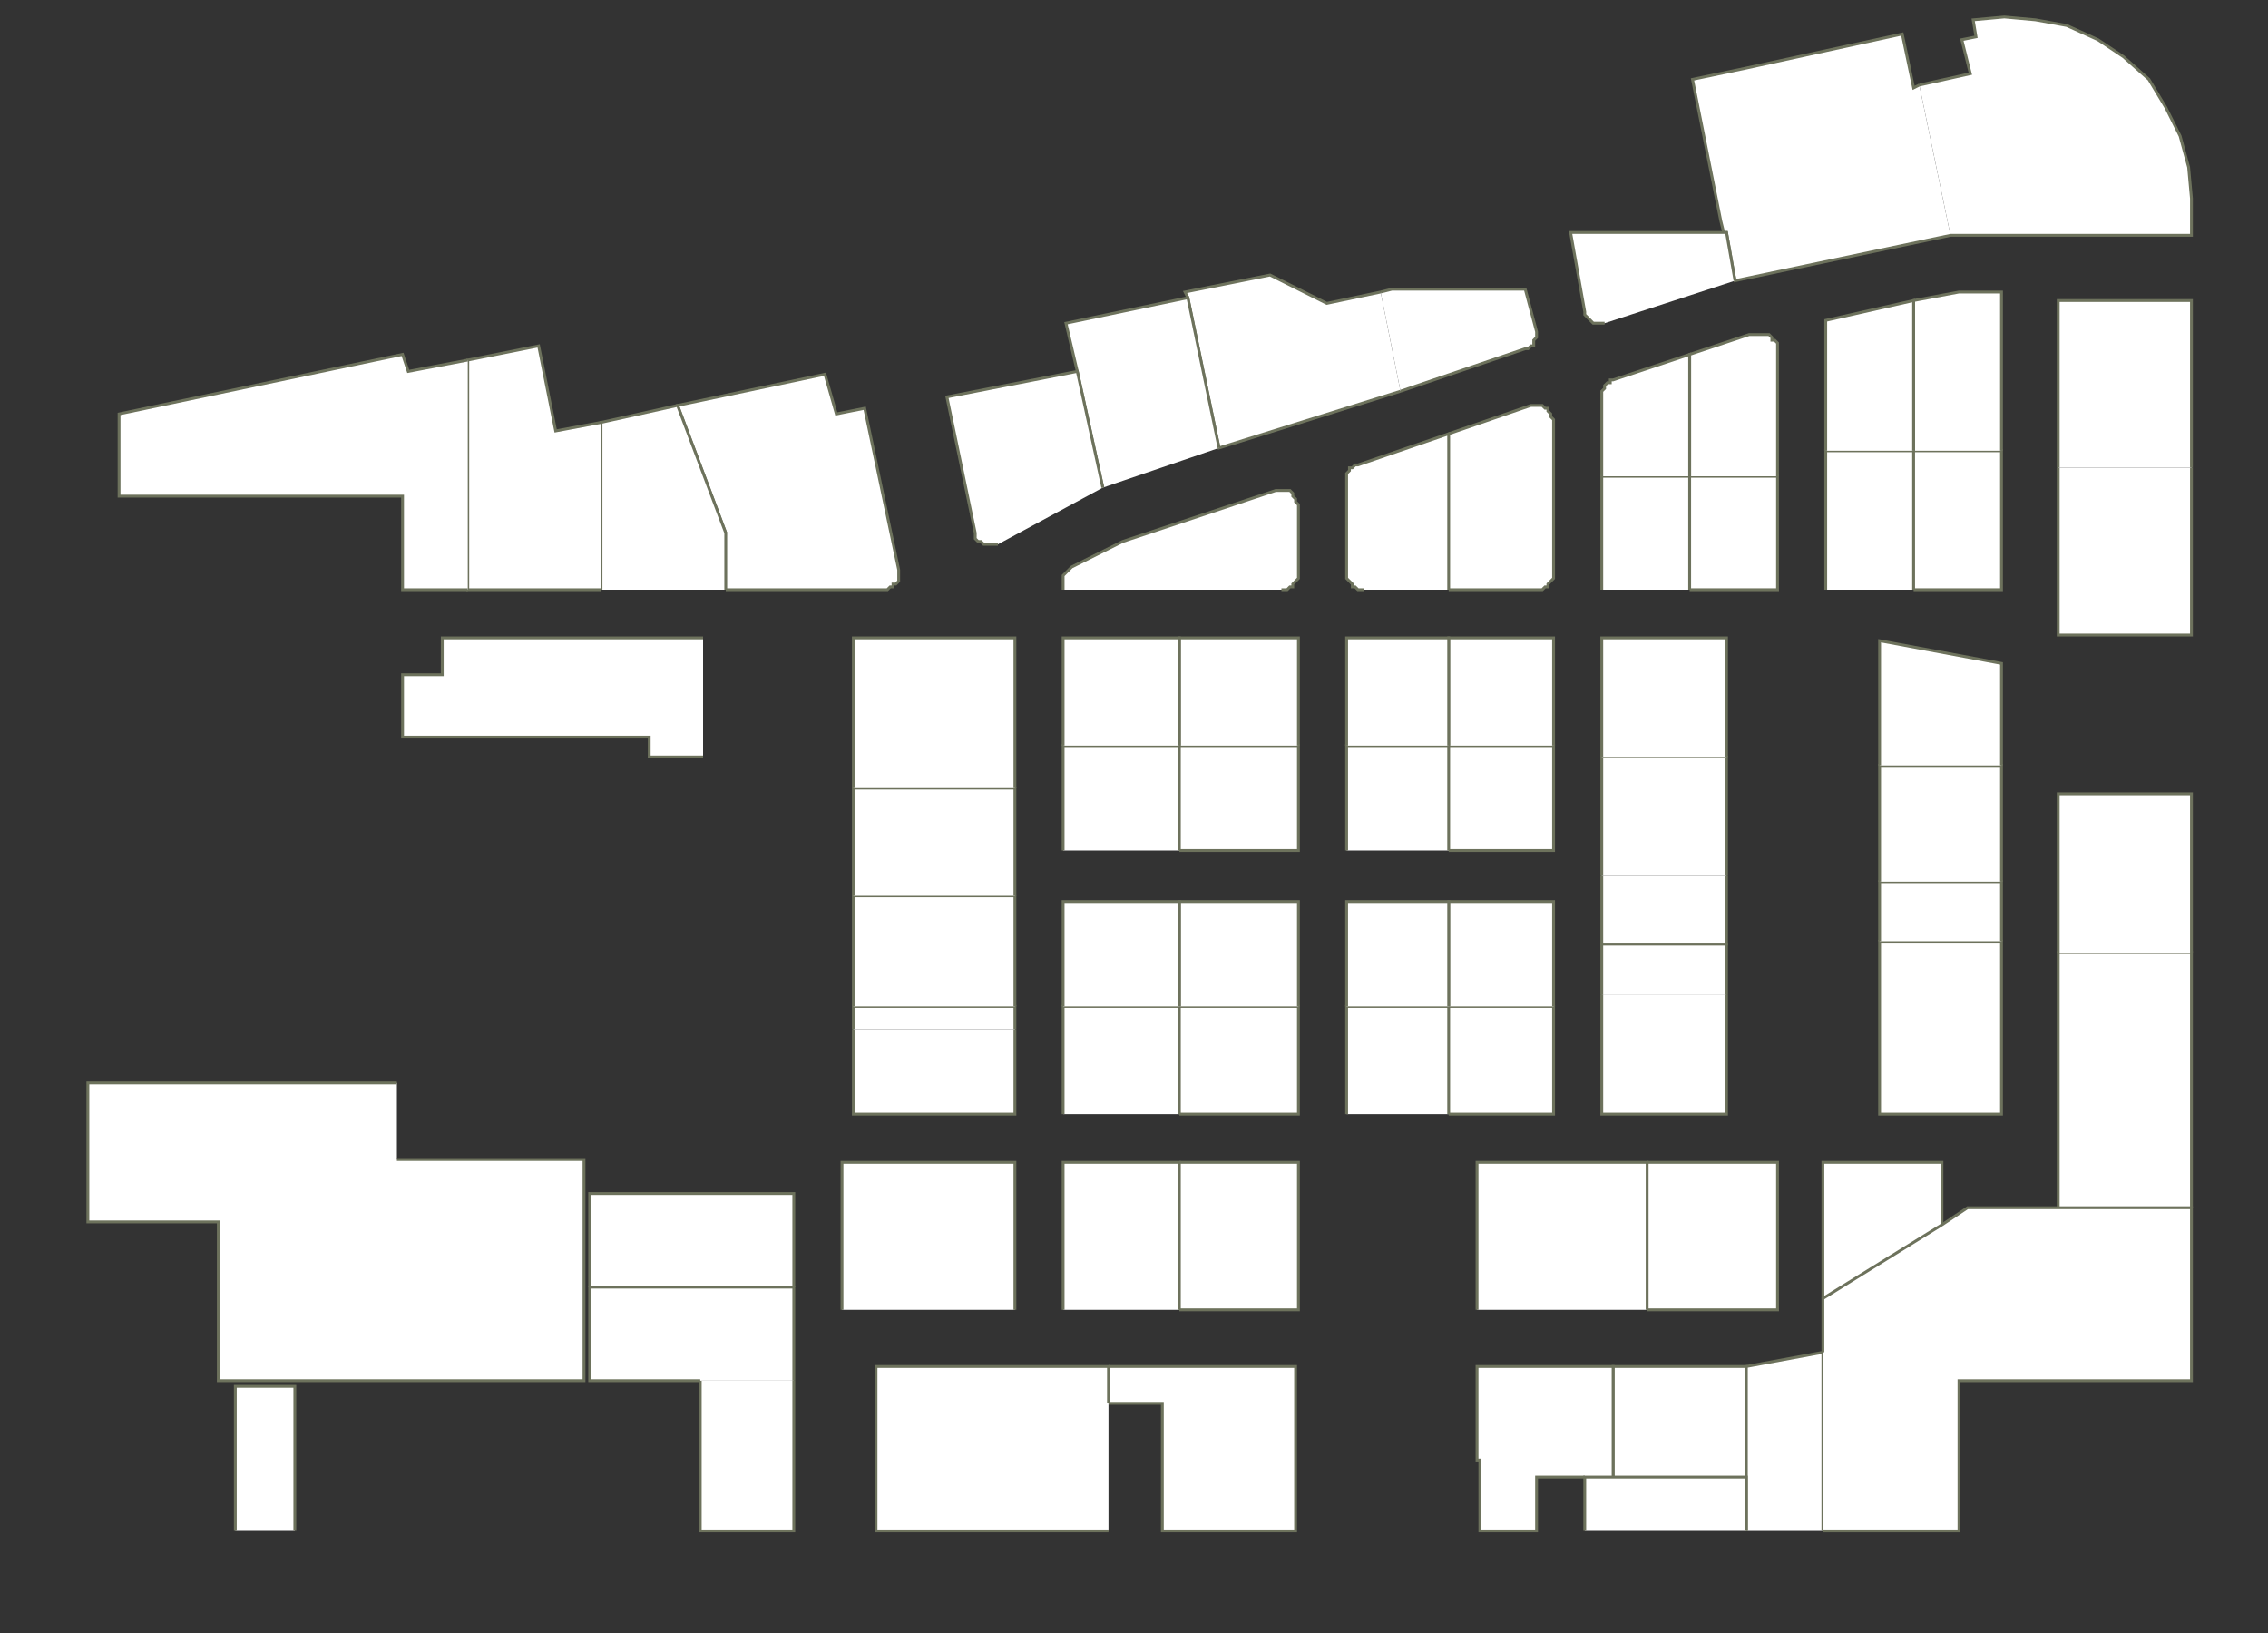 <?xml version="1.0" encoding="utf-8" ?>
<svg baseProfile="full" height="576" version="1.1" width="800" xmlns="http://www.w3.org/2000/svg" xmlns:ev="http://www.w3.org/2001/xml-events" xmlns:xlink="http://www.w3.org/1999/xlink"><rect width="100%" height="100%" fill="#333333" stroke="none"/><defs /><g id="1A06A" stroke="red"><polyline fill="#FFFFFF" points="643,458 643,410 685,410 685,432" stroke="#6d725c" /></g><g id="1A07" stroke="red"><polyline fill="#FFFFFF" points="569,521 569,482 616,482 616,521" stroke="#6d725c" /></g><g id="1A08" stroke="red"><polyline fill="#FFFFFF" points="581,410 627,410 627,462 581,462" stroke="#6d725c" /></g><g id="1A09" stroke="red"><polyline fill="#FFFFFF" points="559,521 542,521 542,540 522,540 522,515 521,515 521,482 569,482 569,521" stroke="#6d725c" /></g><g id="1A10" stroke="red"><polyline fill="#FFFFFF" points="521,462 521,410 581,410 581,462" stroke="#6d725c" /></g><g id="1A11" stroke="red"><polyline fill="#FFFFFF" points="391,482 457,482 457,540 410,540 410,495 391,495" stroke="#6d725c" /></g><g id="1A12" stroke="red"><polyline fill="#FFFFFF" points="416,410 458,410 458,462 416,462" stroke="#6d725c" /></g><g id="1A13" stroke="red"><polyline fill="#FFFFFF" points="375,462 375,410 416,410 416,462" stroke="#6d725c" /></g><g id="1A14" stroke="red"><polyline fill="#FFFFFF" points="297,462 297,410 358,410 358,462" stroke="#6d725c" /></g><g id="1A15" stroke="red"><polyline fill="#FFFFFF" points="280,487 280,540 247,540 247,487" stroke="#6d725c" /></g><g id="1A16" stroke="red"><polyline fill="#FFFFFF" points="208,454 208,421 280,421 280,454" stroke="#6d725c" /></g><g id="1A17" stroke="red"><polyline fill="#FFFFFF" points="247,487 208,487 208,454 280,454 280,487" stroke="#6d725c" /></g><g id="1B02" stroke="red"><polyline fill="#FFFFFF" points="726,426 726,336 773,336 773,426 773,426" stroke="#6d725c" /></g><g id="1B04" stroke="red"><polyline fill="#FFFFFF" points="706,352 706,393 663,393 663,352" stroke="#6d725c" /></g><g id="1B06" stroke="red"><polyline fill="#FFFFFF" points="609,351 609,393 565,393 565,351" stroke="#6d725c" /></g><g id="1B08" stroke="red"><polyline fill="#FFFFFF" points="511,355 548,355 548,393 511,393" stroke="#6d725c" /></g><g id="1B10" stroke="red"><polyline fill="#FFFFFF" points="475,393 475,355 511,355 511,393" stroke="#6d725c" /></g><g id="1B12" stroke="red"><polyline fill="#FFFFFF" points="416,355 458,355 458,393 416,393" stroke="#6d725c" /></g><g id="1B14" stroke="red"><polyline fill="#FFFFFF" points="375,393 375,355 416,355 416,393" stroke="#6d725c" /></g><g id="1B16A" stroke="red"><polyline fill="#FFFFFF" points="358,363 358,393 301,393 301,363" stroke="#6d725c" /></g><g id="1B16B" stroke="red"><polyline fill="#FFFFFF" points="301,363 301,363 301,355 358,355 358,363" stroke="#6d725c" /></g><g id="1C01" stroke="red"><polyline fill="#FFFFFF" points="726,336 726,280 773,280 773,336" stroke="#6d725c" /></g><g id="1C03A" stroke="red"><polyline fill="#FFFFFF" points="663,352 663,332 706,332 706,352" stroke="#6d725c" /></g><g id="1C03B" stroke="red"><polyline fill="#FFFFFF" points="663,332 663,311 706,311 706,332" stroke="#6d725c" /></g><g id="1C04" stroke="red"><polyline fill="#FFFFFF" points="663,311 663,311 663,270 706,270 706,311" stroke="#6d725c" /></g><g id="1C05A" stroke="red"><polyline fill="#FFFFFF" points="565,351 565,333 609,333 609,351" stroke="#6d725c" /></g><g id="1C05B" stroke="red"><polyline fill="#FFFFFF" points="609,309 609,333 565,333 565,309" stroke="#6d725c" /></g><g id="1C06" stroke="red"><polyline fill="#FFFFFF" points="565,309 565,267 609,267 609,309" stroke="#6d725c" /></g><g id="1C07" stroke="red"><polyline fill="#FFFFFF" points="511,355 511,318 548,318 548,355" stroke="#6d725c" /></g><g id="1C08" stroke="red"><polyline fill="#FFFFFF" points="511,263 548,263 548,300 511,300" stroke="#6d725c" /></g><g id="1C09" stroke="red"><polyline fill="#FFFFFF" points="475,355 475,318 511,318 511,355" stroke="#6d725c" /></g><g id="1C10" stroke="red"><polyline fill="#FFFFFF" points="475,300 475,263 511,263 511,300" stroke="#6d725c" /></g><g id="1C11" stroke="red"><polyline fill="#FFFFFF" points="416,355 416,318 458,318 458,355" stroke="#6d725c" /></g><g id="1C12" stroke="red"><polyline fill="#FFFFFF" points="416,263 458,263 458,300 416,300" stroke="#6d725c" /></g><g id="1C13" stroke="red"><polyline fill="#FFFFFF" points="375,355 375,318 416,318 416,355" stroke="#6d725c" /></g><g id="1C14" stroke="red"><polyline fill="#FFFFFF" points="375,300 375,263 416,263 416,300" stroke="#6d725c" /></g><g id="1C15" stroke="red"><polyline fill="#FFFFFF" points="301,355 301,316 358,316 358,355" stroke="#6d725c" /></g><g id="1C16" stroke="red"><polyline fill="#FFFFFF" points="301,316 301,278 358,278 358,316" stroke="#6d725c" /></g><g id="1D02" stroke="red"><polyline fill="#FFFFFF" points="773,165 773,224 726,224 726,165" stroke="#6d725c" /></g><g id="1D04" stroke="red"><polyline fill="#FFFFFF" points="675,159 706,159 706,208 675,208" stroke="#6d725c" /></g><g id="1D05" stroke="red"><polyline fill="#FFFFFF" points="663,270 663,226 706,234 706,270" stroke="#6d725c" /></g><g id="1D06" stroke="red"><polyline fill="#FFFFFF" points="644,208 644,159 675,159 675,208" stroke="#6d725c" /></g><g id="1D08" stroke="red"><polyline fill="#FFFFFF" points="596,168 627,168 627,208 596,208" stroke="#6d725c" /></g><g id="1D09" stroke="red"><polyline fill="#FFFFFF" points="565,267 565,225 609,225 609,267" stroke="#6d725c" /></g><g id="1D10" stroke="red"><polyline fill="#FFFFFF" points="565,208 565,168 596,168 596,208" stroke="#6d725c" /></g><g id="1D11" stroke="red"><polyline fill="#FFFFFF" points="511,263 511,225 548,225 548,263" stroke="#6d725c" /></g><g id="1D12" stroke="red"><polyline fill="#FFFFFF" points="511,153 540,143 541,143 543,143 544,143 545,144 546,144 546,145 547,146 547,147 548,148 548,149 548,202 548,203 548,204 547,205 547,205 546,206 546,207 545,207 544,208 543,208 542,208 511,208" stroke="#6d725c" /></g><g id="1D13" stroke="red"><polyline fill="#FFFFFF" points="475,263 475,225 511,225 511,263" stroke="#6d725c" /></g><g id="1D14" stroke="red"><polyline fill="#FFFFFF" points="481,208 480,208 479,208 478,207 477,207 477,206 476,205 476,205 475,204 475,203 475,202 475,169 475,168 475,168 475,167 476,166 476,166 476,165 477,165 478,164 478,164 479,164 511,153 511,208" stroke="#6d725c" /></g><g id="1D15" stroke="red"><polyline fill="#FFFFFF" points="416,263 416,225 458,225 458,263" stroke="#6d725c" /></g><g id="1D16" stroke="red"><polyline fill="#FFFFFF" points="375,208 375,205 375,205 375,204 375,203 375,203 376,202 376,202 377,201 377,201 377,201 378,200 396,191 450,173 451,173 453,173 454,173 455,173 456,174 456,175 457,176 457,177 458,178 458,179 458,202 458,203 458,204 457,205 457,205 456,206 456,207 455,207 454,208 453,208 452,208" stroke="#6d725c" /></g><g id="1D17" stroke="red"><polyline fill="#FFFFFF" points="375,263 375,225 416,225 416,263" stroke="#6d725c" /></g><g id="1D21" stroke="red"><polyline fill="#FFFFFF" points="301,278 301,225 358,225 358,278" stroke="#6d725c" /></g><g id="1E01" stroke="red"><polyline fill="#FFFFFF" points="726,165 726,106 773,106 773,165" stroke="#6d725c" /></g><g id="1E02" stroke="red"><polyline fill="#FFFFFF" points="677,30 695,26 692,14 697,13 696,7 707,6 718,7 729,9 740,14 749,20 758,28 764,38 769,48 772,59 773,70 773,83 688,83" stroke="#6d725c" /></g><g id="1E03" stroke="red"><polyline fill="#FFFFFF" points="675,159 675,106 675,106 691,103 706,103 706,159" stroke="#6d725c" /></g><g id="1E04" stroke="red"><polyline fill="#FFFFFF" points="688,83 612,99 609,82 608,82 607,78 597,28 616,24 671,12 675,31 677,30" stroke="#6d725c" /></g><g id="1E05" stroke="red"><polyline fill="#FFFFFF" points="644,159 644,113 675,106 675,159" stroke="#6d725c" /></g><g id="1E07" stroke="red"><polyline fill="#FFFFFF" points="596,168 596,125 617,118 620,118 621,118 622,118 623,118 624,118 625,119 625,120 626,120 627,121 627,122 627,123 627,168" stroke="#6d725c" /></g><g id="1E08" stroke="red"><polyline fill="#FFFFFF" points="566,114 565,114 564,114 563,114 563,114 562,114 561,113 560,112 560,112 559,111 559,110 554,82 608,82 609,82 612,99" stroke="#6d725c" /></g><g id="1E09" stroke="red"><polyline fill="#FFFFFF" points="565,168 565,140 565,139 565,138 565,138 566,137 566,136 566,136 567,135 568,135 568,134 569,134 596,125 596,168" stroke="#6d725c" /></g><g id="1E12" stroke="red"><polyline fill="#FFFFFF" points="487,103 491,102 538,102 542,117 542,118 542,118 542,119 541,120 541,121 541,122 540,122 539,123 539,123 538,123 494,138" stroke="#6d725c" /></g><g id="1E14" stroke="red"><polyline fill="#FFFFFF" points="494,138 430,158 419,105 419,105 418,103 448,97 468,107 487,103" stroke="#6d725c" /></g><g id="1E17" stroke="red"><polyline fill="#FFFFFF" points="389,172 380,131 380,131 376,114 419,105 430,158" stroke="#6d725c" /></g><g id="1E19" stroke="red"><polyline fill="#FFFFFF" points="352,192 351,192 350,192 349,192 348,192 347,192 346,191 345,191 344,190 344,189 344,188 334,140 380,131 389,172" stroke="#6d725c" /></g><g id="1E20" stroke="red"><polyline fill="#FFFFFF" points="256,188 239,143 291,132 295,146 305,144 317,201 317,202 317,203 317,204 317,205 316,206 315,206 315,207 314,207 313,208 312,208 256,208" stroke="#6d725c" /></g><g id="1E22" stroke="red"><polyline fill="#FFFFFF" points="212,208 212,149 239,143 256,188 256,208" stroke="#6d725c" /></g><g id="1E24A" stroke="red"><polyline fill="#FFFFFF" points="212,208 165,208 165,127 190,122 196,152 212,149" stroke="#6d725c" /></g><g id="1E26" stroke="red"><polyline fill="#FFFFFF" points="248,267 229,267 229,260 142,260 142,238 156,238 156,225 248,225" stroke="#6d725c" /></g><g id="1W01" stroke="red"><polyline fill="#FFFFFF" points="83,540 83,489 104,489 104,540" stroke="#6d725c" /></g><g id="1Y01" stroke="red"><polyline fill="#FFFFFF" points="140,409 206,409 206,487 77,487 77,431 31,431 31,382 140,382" stroke="#6d725c" /></g><g id="1Y02" stroke="red"><polyline fill="#FFFFFF" points="391,540 309,540 309,482 391,482 391,495" stroke="#6d725c" /></g><g id="1Y03" stroke="red"><polyline fill="#FFFFFF" points="616,540 616,521 616,482 643,477 643,540" stroke="#6d725c" /></g><g id="1Y04" stroke="red"><polyline fill="#FFFFFF" points="643,477 643,458 685,432 694,426 726,426 773,426 773,487 691,487 691,540 643,540" stroke="#6d725c" /></g><g id="1Y05" stroke="red"><polyline fill="#FFFFFF" points="559,540 559,521 569,521 616,521 616,540" stroke="#6d725c" /></g><g id="1Y07" stroke="red"><polyline fill="#FFFFFF" points="165,208 142,208 142,175 42,175 42,146 142,125 144,131 165,127" stroke="#6d725c" /></g></svg>